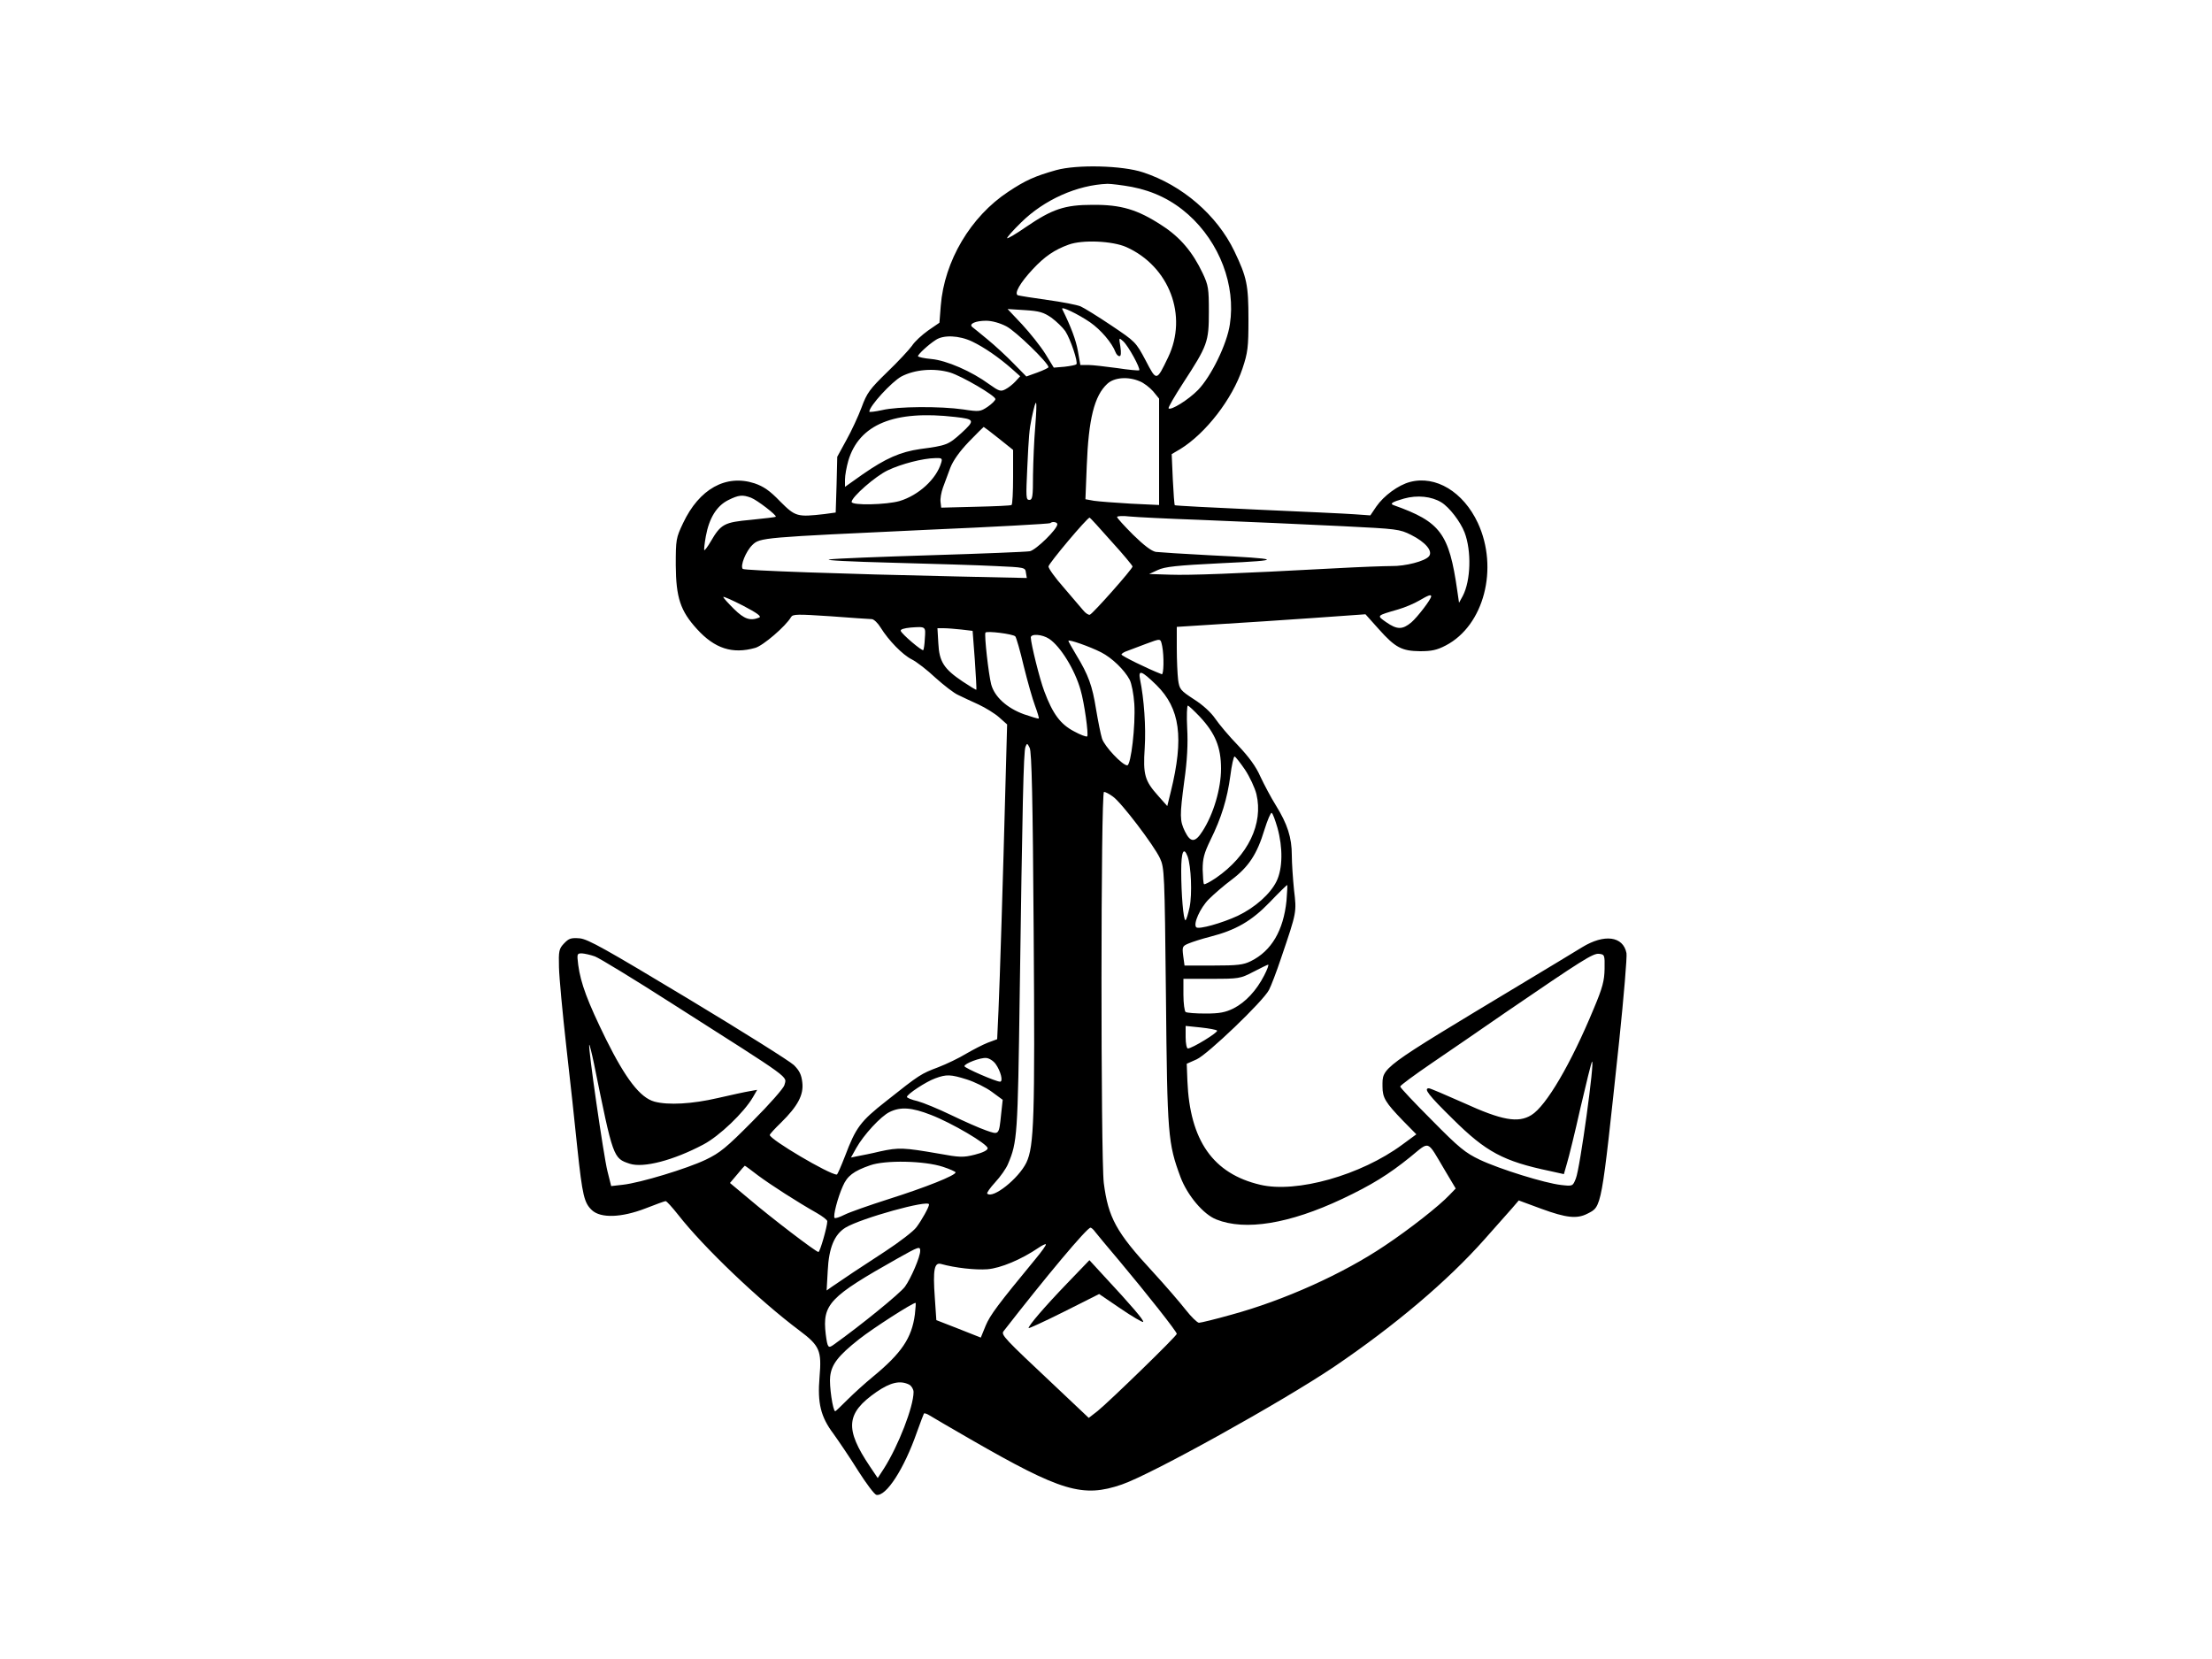 <?xml version="1.0" standalone="no"?>
<!DOCTYPE svg PUBLIC "-//W3C//DTD SVG 20010904//EN"
 "http://www.w3.org/TR/2001/REC-SVG-20010904/DTD/svg10.dtd">
<svg version="1.0" xmlns="http://www.w3.org/2000/svg"
 width="1000pt" height="750pt" viewBox="0 0 1000 750"
 preserveAspectRatio="xMidYMid meet">

<g transform="translate(0,750) scale(0.1,-0.1)"
fill="#000000" stroke="none">
<path d="M4775 6731 c-96 -27 -139 -46 -217 -98 -170 -112 -289 -313 -305
-515 l-6 -77 -51 -35 c-28 -20 -61 -50 -73 -69 -13 -18 -63 -72 -112 -119 -79
-77 -92 -94 -116 -160 -15 -40 -46 -107 -69 -148 l-41 -75 -3 -126 -4 -126
-51 -7 c-123 -14 -131 -12 -200 57 -47 49 -75 68 -116 82 -129 42 -250 -25
-323 -180 -32 -67 -33 -75 -33 -190 1 -147 21 -207 96 -289 80 -88 160 -114
263 -85 36 10 138 98 162 139 8 14 28 14 179 4 94 -7 178 -13 187 -13 9 -1 27
-18 39 -38 36 -58 99 -123 141 -144 22 -11 70 -48 107 -83 38 -34 84 -70 103
-78 18 -9 59 -28 92 -43 32 -15 74 -41 93 -58 l36 -32 -7 -255 c-12 -455 -26
-902 -32 -1037 l-6 -131 -43 -16 c-23 -9 -67 -32 -98 -50 -31 -19 -87 -46
-126 -61 -77 -29 -84 -33 -235 -153 -116 -91 -137 -119 -186 -249 -18 -46 -34
-83 -37 -83 -34 0 -303 159 -303 179 0 4 23 29 51 56 75 74 103 125 96 182 -4
35 -13 53 -38 78 -19 18 -234 153 -478 300 -374 225 -452 269 -490 273 -40 3
-49 0 -71 -23 -23 -24 -25 -34 -23 -108 1 -45 16 -206 33 -357 17 -151 40
-358 50 -460 23 -216 31 -248 66 -281 40 -37 133 -34 242 8 46 18 87 33 91 33
5 0 30 -28 57 -62 114 -146 365 -386 548 -523 92 -69 101 -91 91 -210 -10
-118 5 -180 63 -257 25 -35 76 -110 112 -168 37 -58 73 -106 82 -108 44 -8
125 117 183 283 16 44 30 82 32 85 2 2 13 -1 24 -8 11 -7 95 -56 187 -109 410
-236 507 -265 684 -204 136 47 721 372 959 532 277 188 513 388 680 576 52 59
108 122 125 141 l30 35 103 -38 c112 -41 160 -46 207 -22 66 34 62 13 144 781
21 202 36 381 33 397 -15 77 -100 88 -200 27 -32 -20 -157 -95 -278 -168 -643
-387 -625 -374 -625 -462 0 -51 13 -72 93 -155 l60 -61 -64 -47 c-187 -138
-478 -220 -642 -181 -213 50 -318 200 -329 469 l-3 78 45 20 c49 22 301 263
327 314 9 17 34 82 55 145 71 209 70 205 58 307 -5 50 -10 121 -10 157 0 80
-20 141 -72 225 -22 35 -53 94 -70 130 -20 46 -52 89 -101 141 -40 41 -86 96
-103 121 -19 28 -57 63 -97 88 -61 40 -65 45 -71 88 -3 25 -6 89 -6 142 l0 97
188 12 c103 6 295 19 426 28 l239 17 60 -67 c75 -84 104 -99 187 -100 51 0 76
5 116 26 173 90 240 349 145 554 -66 141 -191 216 -307 185 -53 -14 -118 -62
-152 -111 l-27 -40 -70 5 c-38 3 -236 12 -440 21 -203 9 -372 18 -374 20 -2 2
-6 54 -9 117 l-5 114 39 23 c115 71 235 226 281 364 24 72 27 96 27 221 0 157
-7 191 -64 310 -78 162 -235 298 -413 356 -93 31 -298 36 -392 10z m342 -76
c98 -19 182 -60 255 -125 142 -127 215 -320 188 -496 -13 -90 -85 -236 -144
-297 -43 -44 -123 -94 -133 -83 -3 3 27 55 66 115 110 169 116 185 116 321 0
105 -2 120 -28 175 -45 95 -101 162 -183 215 -111 73 -186 95 -314 94 -127 0
-183 -19 -303 -101 -43 -30 -81 -52 -84 -50 -2 3 26 35 63 71 104 103 254 170
391 175 17 0 67 -6 110 -14z m-25 -272 c194 -87 279 -310 189 -498 -53 -110
-52 -110 -102 -14 -44 83 -47 85 -154 157 -61 41 -124 80 -140 87 -17 7 -84
20 -150 29 -66 9 -126 19 -133 21 -19 7 10 57 67 118 53 57 98 88 162 111 62
23 198 17 261 -11z m-164 -340 c49 -34 99 -93 115 -135 4 -10 11 -18 18 -18 7
0 8 14 4 43 -7 42 -7 42 13 24 23 -21 79 -123 72 -131 -3 -2 -48 2 -100 10
-52 7 -111 14 -130 14 l-36 0 -11 63 c-9 50 -31 109 -71 190 -7 15 72 -23 126
-60z m-175 21 c23 -17 51 -44 63 -61 23 -35 59 -141 50 -150 -3 -3 -27 -8 -54
-11 l-48 -4 -38 62 c-22 35 -69 94 -105 133 l-66 70 78 -5 c66 -4 85 -10 120
-34z m-204 -39 c42 -21 191 -166 191 -185 0 -3 -23 -14 -50 -24 l-50 -18 -58
59 c-31 32 -84 81 -117 108 -33 27 -64 53 -70 57 -16 14 16 28 63 28 26 0 62
-10 91 -25z m-154 -69 c54 -26 120 -71 180 -124 l37 -33 -21 -23 c-12 -13 -32
-29 -46 -36 -21 -11 -28 -9 -73 23 -79 58 -193 108 -262 114 -33 3 -60 9 -60
13 0 8 47 52 80 73 35 24 106 21 165 -7z m-100 -140 c55 -17 205 -105 205
-120 0 -6 -16 -22 -35 -35 -33 -22 -38 -23 -110 -12 -103 15 -297 14 -367 -3
-32 -7 -58 -10 -58 -7 0 25 101 135 145 159 61 32 148 39 220 18z m858 -40
c18 -7 45 -28 60 -45 l27 -33 0 -240 0 -241 -127 6 c-71 4 -146 10 -167 13
l-39 7 6 151 c8 211 34 317 93 371 31 29 94 34 147 11z m-473 -206 c-5 -58 -9
-156 -10 -217 0 -98 -2 -113 -17 -113 -15 0 -15 14 -9 143 7 151 9 172 20 227
22 103 26 91 16 -40z m-362 45 c89 -10 91 -15 28 -73 -59 -53 -66 -56 -186
-72 -90 -13 -156 -42 -261 -115 l-79 -56 0 33 c0 19 7 57 15 85 49 165 208
230 483 198z m197 -97 l65 -52 0 -122 c0 -68 -3 -125 -7 -127 -5 -3 -78 -6
-163 -8 l-155 -4 -3 26 c-2 14 3 43 11 65 8 21 23 62 33 89 13 33 41 73 84
118 36 37 66 67 67 67 1 0 32 -23 68 -52z m-260 -110 c-22 -74 -102 -147 -188
-173 -59 -17 -217 -21 -217 -4 0 22 108 117 164 143 61 29 158 54 214 55 30 1
33 -1 27 -21z m-860 -158 c27 -10 118 -80 112 -86 -1 -2 -52 -8 -112 -14 -121
-11 -136 -19 -182 -98 -14 -24 -27 -41 -29 -39 -2 2 1 30 7 63 15 82 49 137
101 163 48 24 65 25 103 11z m3121 -21 c36 -22 86 -87 105 -136 32 -84 28
-218 -8 -287 l-17 -31 -8 55 c-37 259 -76 311 -287 386 -20 7 -7 15 46 30 60
17 125 10 169 -17z m-1096 -79 c334 -14 361 -15 655 -29 240 -12 252 -13 304
-39 66 -33 100 -74 81 -97 -18 -22 -106 -45 -170 -44 -30 0 -143 -4 -250 -10
-466 -25 -661 -32 -750 -29 l-95 3 39 18 c31 15 86 21 290 31 285 13 275 20
-59 36 -115 6 -223 13 -240 15 -20 4 -54 30 -102 77 -40 40 -73 76 -73 81 0 4
26 6 58 2 31 -3 172 -10 312 -15z m-396 -97 c53 -58 96 -110 96 -114 0 -11
-179 -213 -193 -218 -6 -2 -20 7 -31 21 -12 14 -51 60 -88 103 -38 43 -68 85
-68 94 0 13 175 221 186 221 2 0 46 -48 98 -107z m-244 77 c0 -22 -95 -115
-124 -122 -17 -3 -218 -11 -446 -18 -228 -7 -435 -15 -460 -19 -26 -4 93 -10
285 -15 182 -5 391 -11 465 -15 133 -6 135 -6 138 -30 l4 -24 -319 7 c-514 11
-957 27 -965 34 -13 13 14 80 43 108 35 34 41 34 793 69 302 13 551 27 554 30
9 9 32 5 32 -5z m-1348 -422 c-41 -16 -67 -7 -114 39 -26 26 -48 50 -48 54 0
4 40 -14 89 -39 65 -34 85 -49 73 -54z m3038 96 c0 -13 -62 -94 -90 -118 -40
-33 -64 -33 -113 1 -44 31 -46 29 54 58 31 9 73 27 95 40 41 24 54 29 54 19z
m-2289 -190 c-1 -27 -5 -51 -7 -53 -5 -6 -97 72 -102 87 -2 7 15 12 45 15 69
5 68 5 64 -49z m165 40 l51 -6 10 -132 c5 -72 8 -133 7 -134 -1 -2 -29 15 -62
37 -85 57 -106 90 -110 173 l-4 68 28 0 c16 0 52 -3 80 -6z m244 -31 c4 -4 22
-65 38 -134 17 -69 40 -150 51 -179 11 -30 19 -56 17 -58 -3 -2 -32 7 -67 19
-77 28 -133 79 -148 135 -12 46 -32 224 -26 234 5 9 125 -6 135 -17z m153 -11
c51 -34 116 -139 142 -231 17 -58 37 -202 30 -210 -4 -3 -31 7 -60 23 -61 32
-96 79 -134 181 -21 55 -60 213 -61 243 0 18 51 15 83 -6z m235 -61 c49 -25
105 -79 129 -124 9 -18 18 -65 21 -109 6 -96 -15 -278 -32 -278 -22 0 -103 86
-114 121 -6 19 -18 79 -27 133 -17 106 -34 154 -90 246 -19 32 -35 60 -35 63
0 8 97 -26 148 -52z m276 28 c9 -46 7 -131 -2 -127 -65 25 -182 83 -182 89 0
4 12 12 28 17 15 6 52 20 82 31 70 26 66 26 74 -10z m-26 -176 c107 -106 125
-237 65 -482 l-16 -65 -40 45 c-62 69 -70 96 -62 218 6 96 -3 221 -21 309 -9
46 6 41 74 -25z m196 -143 c70 -75 96 -138 96 -235 0 -90 -34 -206 -84 -283
-33 -52 -54 -52 -79 -1 -24 49 -24 71 -3 229 13 91 17 168 13 238 -3 56 -1
102 3 102 4 0 28 -23 54 -50z m-751 -970 c6 -846 2 -972 -33 -1046 -36 -73
-152 -165 -177 -140 -3 3 13 26 36 51 24 26 50 63 58 83 42 99 44 126 53 772
12 845 17 1092 26 1114 7 17 8 17 19 -5 9 -18 14 -229 18 -829z m955 731 c22
-33 45 -83 52 -111 32 -134 -38 -279 -183 -379 -27 -18 -51 -31 -54 -28 -3 3
-5 33 -6 66 0 49 6 73 35 133 50 101 76 187 90 290 6 48 15 88 19 88 4 0 25
-27 47 -59z m-597 -122 c38 -26 186 -221 213 -279 20 -43 21 -65 27 -625 6
-629 9 -663 66 -817 31 -82 103 -168 162 -191 130 -52 329 -20 569 93 133 63
209 110 307 189 91 74 74 80 156 -58 l50 -84 -28 -29 c-46 -49 -181 -155 -292
-229 -190 -128 -457 -248 -696 -313 -71 -20 -137 -36 -145 -36 -8 1 -35 27
-60 59 -25 32 -92 110 -150 173 -164 177 -200 244 -220 400 -14 118 -14 1768
1 1768 6 0 24 -9 40 -21z m744 -141 c25 -90 24 -184 -4 -242 -28 -57 -96 -118
-175 -156 -71 -33 -177 -63 -188 -52 -15 15 18 88 57 127 22 22 68 62 103 88
77 58 115 116 148 225 14 45 29 80 33 77 5 -2 16 -33 26 -67z m-406 -130 c16
-45 21 -170 9 -229 -7 -32 -15 -59 -19 -59 -9 0 -19 117 -19 223 0 86 11 112
29 65z m447 -200 c-14 -135 -68 -227 -161 -273 -34 -17 -61 -20 -170 -20
l-130 0 -6 44 c-5 41 -4 44 25 56 17 7 60 21 96 30 117 30 188 71 270 156 41
43 77 78 79 78 2 1 0 -31 -3 -71z m-3126 -252 c19 -7 177 -103 350 -214 554
-353 516 -325 506 -368 -4 -14 -67 -86 -144 -163 -118 -119 -147 -143 -212
-174 -84 -40 -294 -104 -374 -113 l-53 -6 -17 68 c-17 67 -89 565 -82 571 1 2
11 -36 21 -84 87 -429 87 -429 162 -454 62 -20 197 15 333 87 72 38 183 144
224 214 l19 33 -34 -6 c-19 -3 -83 -17 -144 -31 -116 -27 -225 -33 -287 -16
-64 18 -129 102 -218 281 -84 171 -115 254 -126 337 -6 50 -6 52 17 52 13 -1
40 -7 59 -14z m4564 -56 c-1 -54 -9 -85 -49 -180 -103 -249 -215 -440 -282
-481 -60 -37 -133 -24 -306 55 -81 36 -151 66 -157 66 -26 0 -2 -31 108 -139
150 -149 229 -191 439 -235 l63 -14 14 49 c8 26 36 139 61 251 26 112 49 205
52 208 14 15 -54 -483 -73 -528 -14 -35 -14 -35 -67 -29 -72 8 -276 71 -367
114 -65 31 -93 53 -217 179 -79 79 -143 147 -143 152 0 5 64 52 143 106 78 53
228 156 332 228 351 240 397 269 424 266 25 -3 26 -5 25 -68z m-1539 -30 c-35
-68 -84 -121 -139 -149 -37 -18 -63 -23 -126 -23 -44 0 -84 3 -90 7 -5 3 -10
39 -10 78 l0 72 127 0 c124 0 130 1 188 31 33 17 63 32 68 33 4 0 -4 -22 -18
-49z m-213 -249 c8 -7 -113 -81 -132 -81 -5 0 -10 22 -10 51 l0 51 68 -7 c37
-4 70 -10 74 -14z m-1001 -151 c23 -32 35 -80 20 -80 -19 0 -161 62 -161 70 0
12 73 40 99 37 13 -1 32 -13 42 -27z m-130 -70 c35 -11 86 -36 113 -56 l49
-36 -7 -64 c-10 -97 -9 -95 -69 -74 -29 10 -99 41 -157 69 -58 28 -126 56
-152 63 -27 6 -48 15 -48 19 0 12 86 69 128 84 51 19 70 18 143 -5z m-163
-160 c94 -36 257 -132 257 -151 0 -9 -22 -20 -58 -29 -52 -13 -67 -13 -165 5
-156 27 -179 28 -262 10 -41 -10 -88 -19 -104 -22 l-29 -6 24 43 c33 59 111
144 151 163 49 24 99 21 186 -13z m55 -235 c31 -10 57 -22 57 -25 0 -14 -136
-68 -300 -120 -91 -29 -182 -61 -203 -72 -22 -11 -41 -17 -44 -14 -8 7 14 92
37 143 20 47 49 69 124 95 68 24 244 21 329 -7z m-836 -39 c58 -43 176 -119
266 -170 26 -15 47 -31 47 -37 0 -24 -33 -139 -40 -139 -11 0 -213 154 -315
241 l-85 71 33 39 c17 21 33 39 34 39 2 0 29 -20 60 -44z m773 -131 c0 -12
-33 -71 -57 -103 -13 -18 -77 -67 -141 -109 -114 -74 -192 -126 -241 -160
l-24 -17 5 89 c5 104 30 164 80 195 71 43 378 128 378 105z m751 -124 c8 -10
57 -70 110 -132 124 -148 259 -319 259 -329 0 -10 -305 -306 -358 -349 l-40
-31 -163 154 c-217 204 -235 222 -222 238 192 247 377 468 393 468 4 0 14 -9
21 -19z m-270 -123 c-169 -205 -205 -253 -225 -301 l-22 -54 -101 40 -100 39
-7 103 c-9 125 -2 159 28 151 64 -18 156 -28 210 -24 60 5 153 44 231 97 16
11 31 18 33 16 3 -3 -19 -33 -47 -67z m-521 37 c0 -27 -41 -123 -69 -162 -23
-31 -200 -175 -322 -262 -25 -18 -28 -14 -36 47 -16 136 16 169 325 343 96 54
102 56 102 34z m-24 -287 c-14 -107 -60 -175 -191 -283 -33 -27 -84 -73 -113
-102 -29 -29 -54 -53 -56 -53 -11 0 -28 118 -23 157 6 55 36 94 131 169 62 49
241 164 255 164 2 0 0 -24 -3 -52z m-25 -318 c10 -6 19 -21 19 -33 0 -66 -68
-242 -134 -346 l-28 -43 -35 52 c-115 171 -109 241 29 337 64 44 108 54 149
33z"/>
<path d="M4825 1699 c-102 -106 -175 -191 -175 -203 0 -3 72 30 160 74 l159
80 97 -66 c53 -36 99 -63 102 -60 5 6 -54 75 -175 205 l-68 74 -100 -104z"/>
</g>
</svg>
